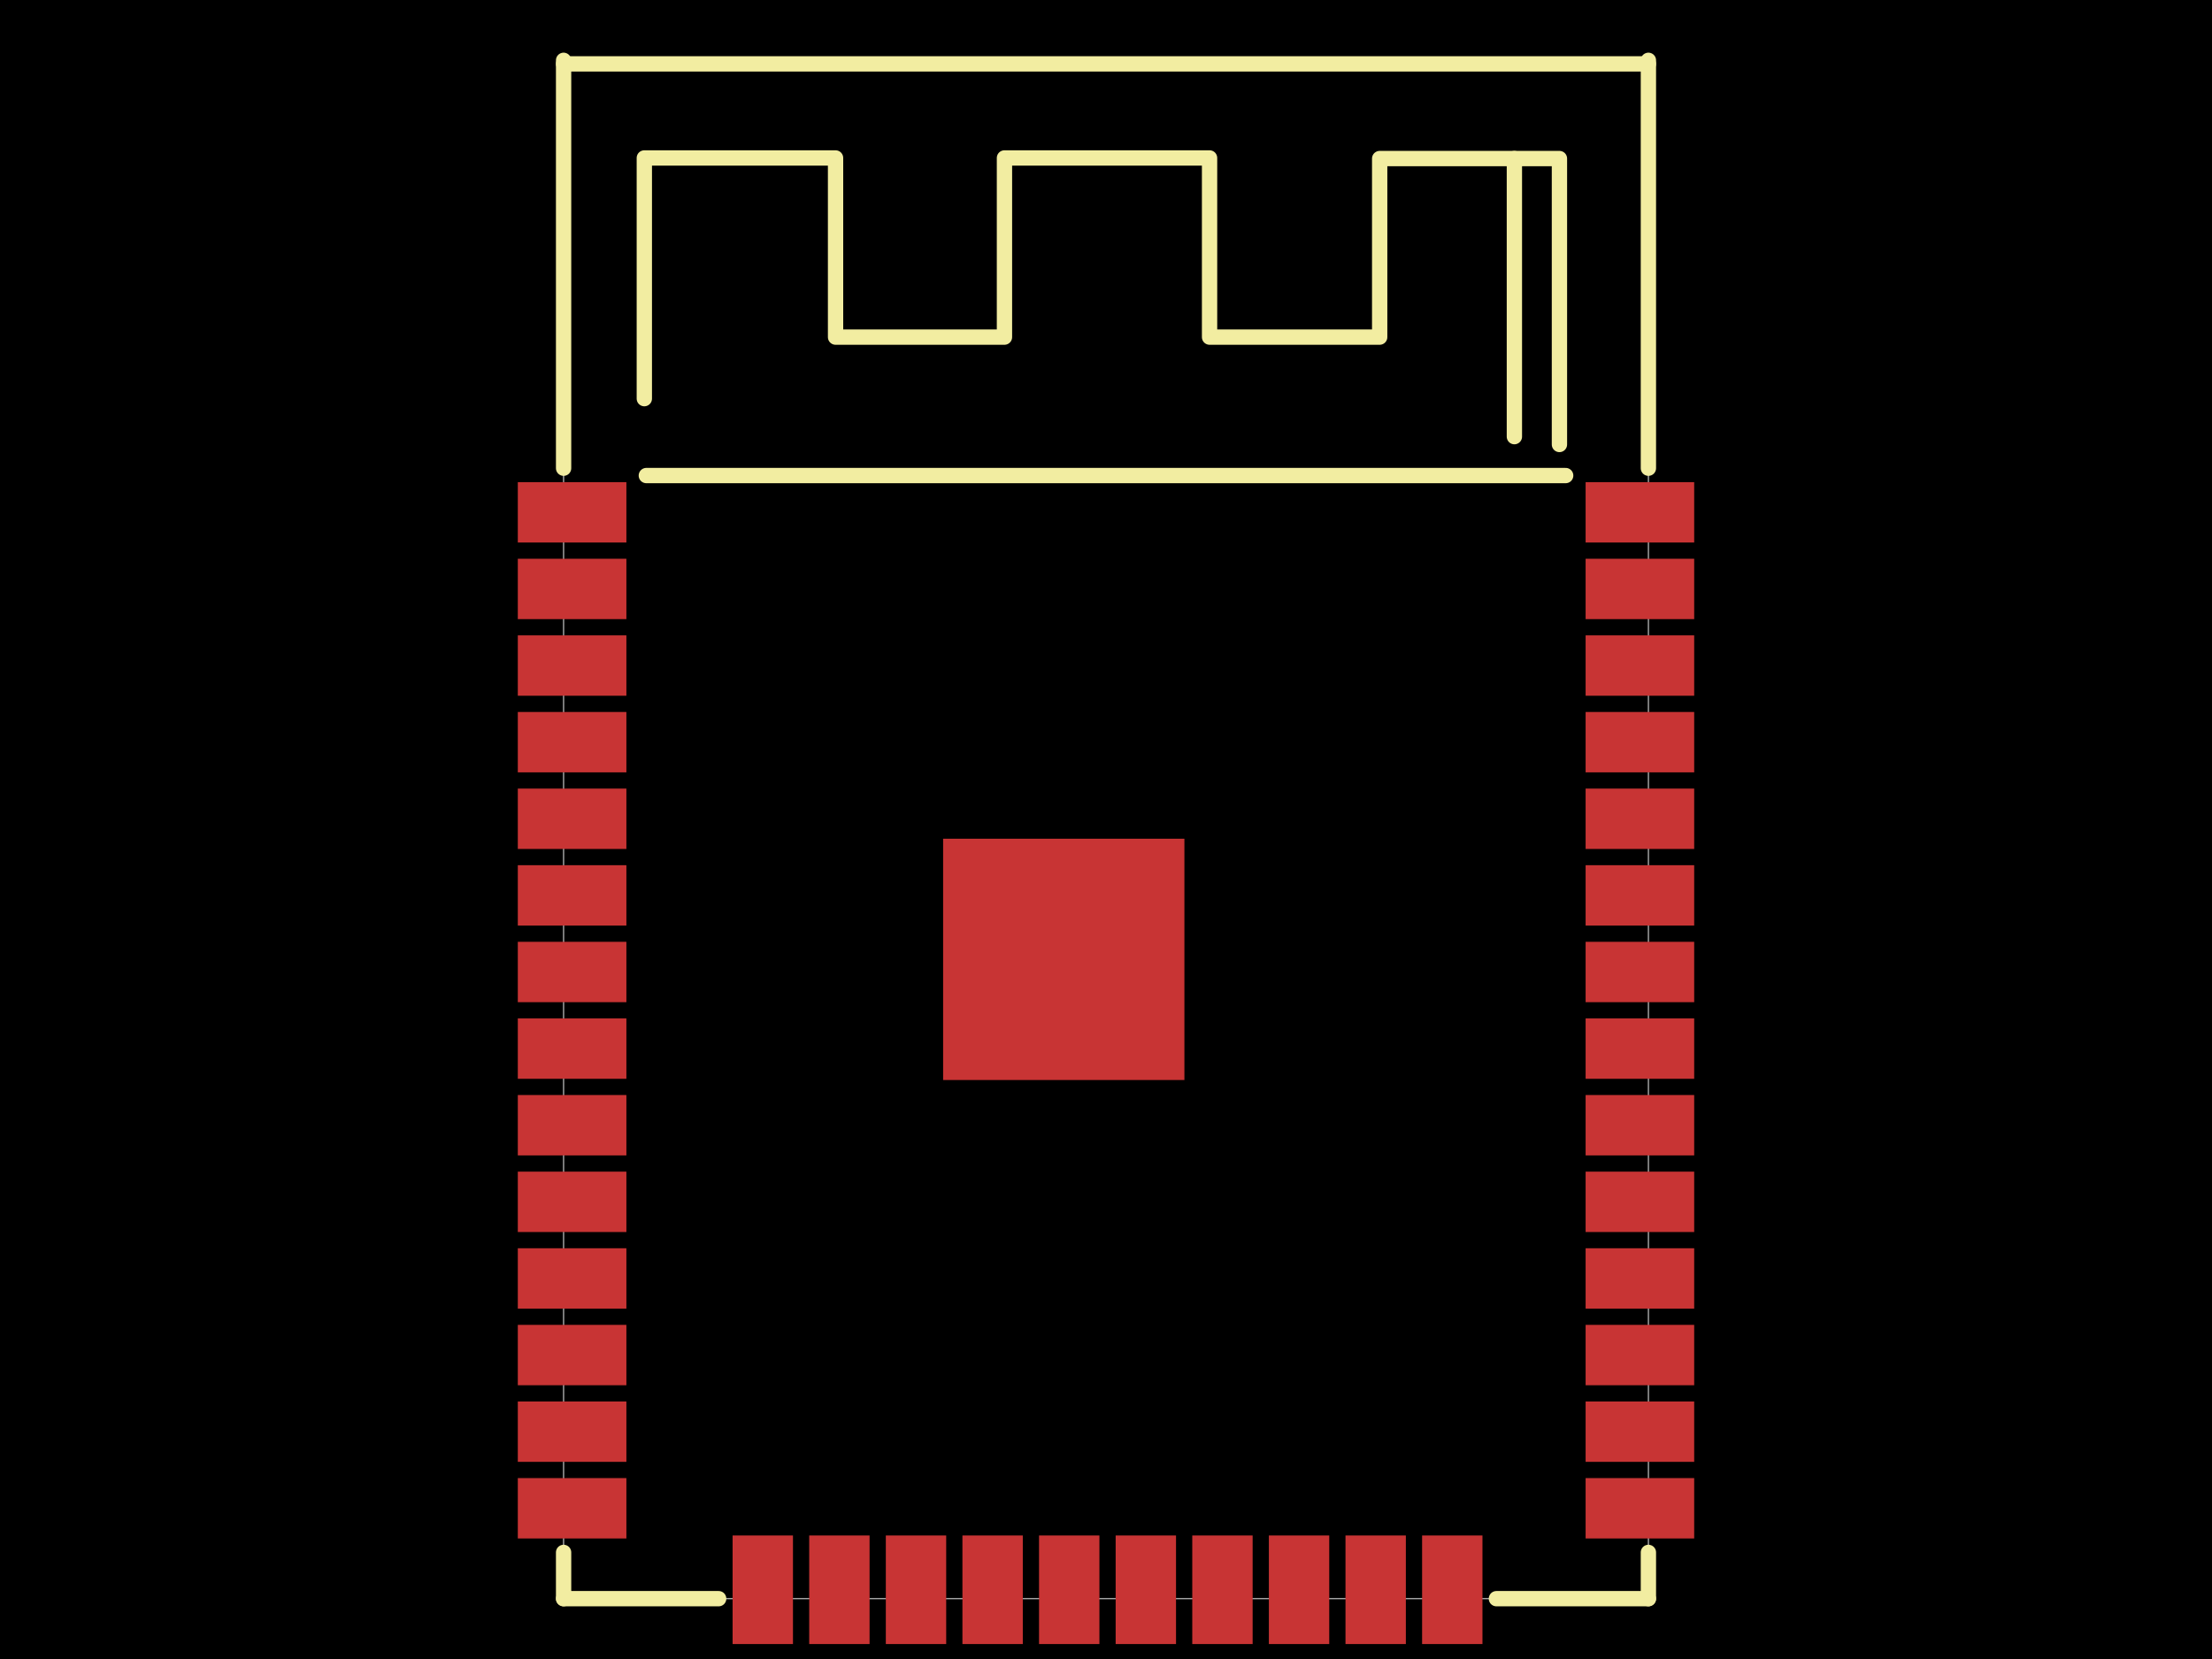 <svg xmlns="http://www.w3.org/2000/svg" width="800" height="600"><style></style><rect class="boundary" x="0" y="0" fill="#000" width="800" height="600"/><rect class="pcb-boundary" fill="none" stroke="#fff" stroke-width="0.3" x="203.831" y="21.817" width="392.338" height="556.366"/><rect class="pcb-pad" fill="rgb(200, 52, 52)" x="187.273" y="257.497" width="39.27" height="21.833" data-layer="top"/><rect class="pcb-pad" fill="rgb(200, 52, 52)" x="187.273" y="285.204" width="39.27" height="21.833" data-layer="top"/><rect class="pcb-pad" fill="rgb(200, 52, 52)" x="187.273" y="312.912" width="39.27" height="21.833" data-layer="top"/><rect class="pcb-pad" fill="rgb(200, 52, 52)" x="187.273" y="340.619" width="39.27" height="21.833" data-layer="top"/><rect class="pcb-pad" fill="rgb(200, 52, 52)" x="187.273" y="368.327" width="39.27" height="21.833" data-layer="top"/><rect class="pcb-pad" fill="rgb(200, 52, 52)" x="187.273" y="396.034" width="39.27" height="21.833" data-layer="top"/><rect class="pcb-pad" fill="rgb(200, 52, 52)" x="187.273" y="423.742" width="39.27" height="21.833" data-layer="top"/><rect class="pcb-pad" fill="rgb(200, 52, 52)" x="187.273" y="451.449" width="39.27" height="21.833" data-layer="top"/><rect class="pcb-pad" fill="rgb(200, 52, 52)" x="514.321" y="555.322" width="21.833" height="39.27" data-layer="top"/><rect class="pcb-pad" fill="rgb(200, 52, 52)" x="573.457" y="534.572" width="39.27" height="21.833" data-layer="top"/><rect class="pcb-pad" fill="rgb(200, 52, 52)" x="573.457" y="506.864" width="39.27" height="21.833" data-layer="top"/><rect class="pcb-pad" fill="rgb(200, 52, 52)" x="573.457" y="479.157" width="39.27" height="21.833" data-layer="top"/><rect class="pcb-pad" fill="rgb(200, 52, 52)" x="573.457" y="451.449" width="39.27" height="21.833" data-layer="top"/><rect class="pcb-pad" fill="rgb(200, 52, 52)" x="573.457" y="423.742" width="39.27" height="21.833" data-layer="top"/><rect class="pcb-pad" fill="rgb(200, 52, 52)" x="573.457" y="396.034" width="39.27" height="21.833" data-layer="top"/><rect class="pcb-pad" fill="rgb(200, 52, 52)" x="573.457" y="368.327" width="39.27" height="21.833" data-layer="top"/><rect class="pcb-pad" fill="rgb(200, 52, 52)" x="320.369" y="555.322" width="21.833" height="39.27" data-layer="top"/><rect class="pcb-pad" fill="rgb(200, 52, 52)" x="187.273" y="479.157" width="39.27" height="21.833" data-layer="top"/><rect class="pcb-pad" fill="rgb(200, 52, 52)" x="187.273" y="506.864" width="39.27" height="21.833" data-layer="top"/><rect class="pcb-pad" fill="rgb(200, 52, 52)" x="187.273" y="534.572" width="39.27" height="21.833" data-layer="top"/><rect class="pcb-pad" fill="rgb(200, 52, 52)" x="264.954" y="555.322" width="21.833" height="39.27" data-layer="top"/><rect class="pcb-pad" fill="rgb(200, 52, 52)" x="292.661" y="555.322" width="21.833" height="39.27" data-layer="top"/><rect class="pcb-pad" fill="rgb(200, 52, 52)" x="187.273" y="229.789" width="39.27" height="21.833" data-layer="top"/><rect class="pcb-pad" fill="rgb(200, 52, 52)" x="187.273" y="202.082" width="39.27" height="21.833" data-layer="top"/><rect class="pcb-pad" fill="rgb(200, 52, 52)" x="187.273" y="174.374" width="39.27" height="21.833" data-layer="top"/><rect class="pcb-pad" fill="rgb(200, 52, 52)" x="348.076" y="555.322" width="21.833" height="39.27" data-layer="top"/><rect class="pcb-pad" fill="rgb(200, 52, 52)" x="375.784" y="555.322" width="21.833" height="39.27" data-layer="top"/><rect class="pcb-pad" fill="rgb(200, 52, 52)" x="403.491" y="555.322" width="21.833" height="39.27" data-layer="top"/><rect class="pcb-pad" fill="rgb(200, 52, 52)" x="486.614" y="555.322" width="21.833" height="39.27" data-layer="top"/><rect class="pcb-pad" fill="rgb(200, 52, 52)" x="458.906" y="555.322" width="21.833" height="39.27" data-layer="top"/><rect class="pcb-pad" fill="rgb(200, 52, 52)" x="431.199" y="555.322" width="21.833" height="39.27" data-layer="top"/><rect class="pcb-pad" fill="rgb(200, 52, 52)" x="573.457" y="340.619" width="39.27" height="21.833" data-layer="top"/><rect class="pcb-pad" fill="rgb(200, 52, 52)" x="573.457" y="312.912" width="39.27" height="21.833" data-layer="top"/><rect class="pcb-pad" fill="rgb(200, 52, 52)" x="573.457" y="285.204" width="39.27" height="21.833" data-layer="top"/><rect class="pcb-pad" fill="rgb(200, 52, 52)" x="573.457" y="257.497" width="39.27" height="21.833" data-layer="top"/><rect class="pcb-pad" fill="rgb(200, 52, 52)" x="573.457" y="229.789" width="39.27" height="21.833" data-layer="top"/><rect class="pcb-pad" fill="rgb(200, 52, 52)" x="573.457" y="202.082" width="39.27" height="21.833" data-layer="top"/><rect class="pcb-pad" fill="rgb(200, 52, 52)" x="573.457" y="174.374" width="39.27" height="21.833" data-layer="top"/><rect class="pcb-pad" fill="rgb(200, 52, 52)" x="341.09" y="303.334" width="87.267" height="87.267" data-layer="top"/><path class="pcb-silkscreen pcb-silkscreen-top" d="M 233.03 144.175 L 233.03 57.126 L 302.19 57.126 L 302.19 121.922 L 363.277 121.922 L 363.277 57.126 L 437.454 57.126 L 437.454 121.922 L 498.978 121.922 L 498.978 57.344 L 563.992 57.344 L 563.992 160.756" fill="none" stroke="#f2eda1" stroke-width="5.541" stroke-linecap="round" stroke-linejoin="round" data-pcb-component-id="pcb_component_1" data-pcb-silkscreen-path-id="pcb_silkscreen_path_83"/><path class="pcb-silkscreen pcb-silkscreen-top" d="M 547.7 57.344 L 547.7 157.92" fill="none" stroke="#f2eda1" stroke-width="5.541" stroke-linecap="round" stroke-linejoin="round" data-pcb-component-id="pcb_component_1" data-pcb-silkscreen-path-id="pcb_silkscreen_path_84"/><path class="pcb-silkscreen pcb-silkscreen-top" d="M 233.755 171.991 L 566.245 171.991" fill="none" stroke="#f2eda1" stroke-width="5.541" stroke-linecap="round" stroke-linejoin="round" data-pcb-component-id="pcb_component_1" data-pcb-silkscreen-path-id="pcb_silkscreen_path_85"/><path class="pcb-silkscreen pcb-silkscreen-top" d="M 203.831 21.817 L 203.831 169.332" fill="none" stroke="#f2eda1" stroke-width="5.541" stroke-linecap="round" stroke-linejoin="round" data-pcb-component-id="pcb_component_1" data-pcb-silkscreen-path-id="pcb_silkscreen_path_86"/><path class="pcb-silkscreen pcb-silkscreen-top" d="M 203.831 561.448 L 203.831 578.183" fill="none" stroke="#f2eda1" stroke-width="5.541" stroke-linecap="round" stroke-linejoin="round" data-pcb-component-id="pcb_component_1" data-pcb-silkscreen-path-id="pcb_silkscreen_path_87"/><path class="pcb-silkscreen pcb-silkscreen-top" d="M 596.169 21.817 L 596.169 169.332" fill="none" stroke="#f2eda1" stroke-width="5.541" stroke-linecap="round" stroke-linejoin="round" data-pcb-component-id="pcb_component_1" data-pcb-silkscreen-path-id="pcb_silkscreen_path_88"/><path class="pcb-silkscreen pcb-silkscreen-top" d="M 596.169 561.448 L 596.169 578.183" fill="none" stroke="#f2eda1" stroke-width="5.541" stroke-linecap="round" stroke-linejoin="round" data-pcb-component-id="pcb_component_1" data-pcb-silkscreen-path-id="pcb_silkscreen_path_89"/><path class="pcb-silkscreen pcb-silkscreen-top" d="M 203.831 578.183 L 259.911 578.183" fill="none" stroke="#f2eda1" stroke-width="5.541" stroke-linecap="round" stroke-linejoin="round" data-pcb-component-id="pcb_component_1" data-pcb-silkscreen-path-id="pcb_silkscreen_path_90"/><path class="pcb-silkscreen pcb-silkscreen-top" d="M 541.197 578.183 L 596.169 578.183" fill="none" stroke="#f2eda1" stroke-width="5.541" stroke-linecap="round" stroke-linejoin="round" data-pcb-component-id="pcb_component_1" data-pcb-silkscreen-path-id="pcb_silkscreen_path_91"/><path class="pcb-silkscreen pcb-silkscreen-top" d="M 203.831 23.109 L 596.169 23.109" fill="none" stroke="#f2eda1" stroke-width="5.541" stroke-linecap="round" stroke-linejoin="round" data-pcb-component-id="pcb_component_1" data-pcb-silkscreen-path-id="pcb_silkscreen_path_92"/></svg>